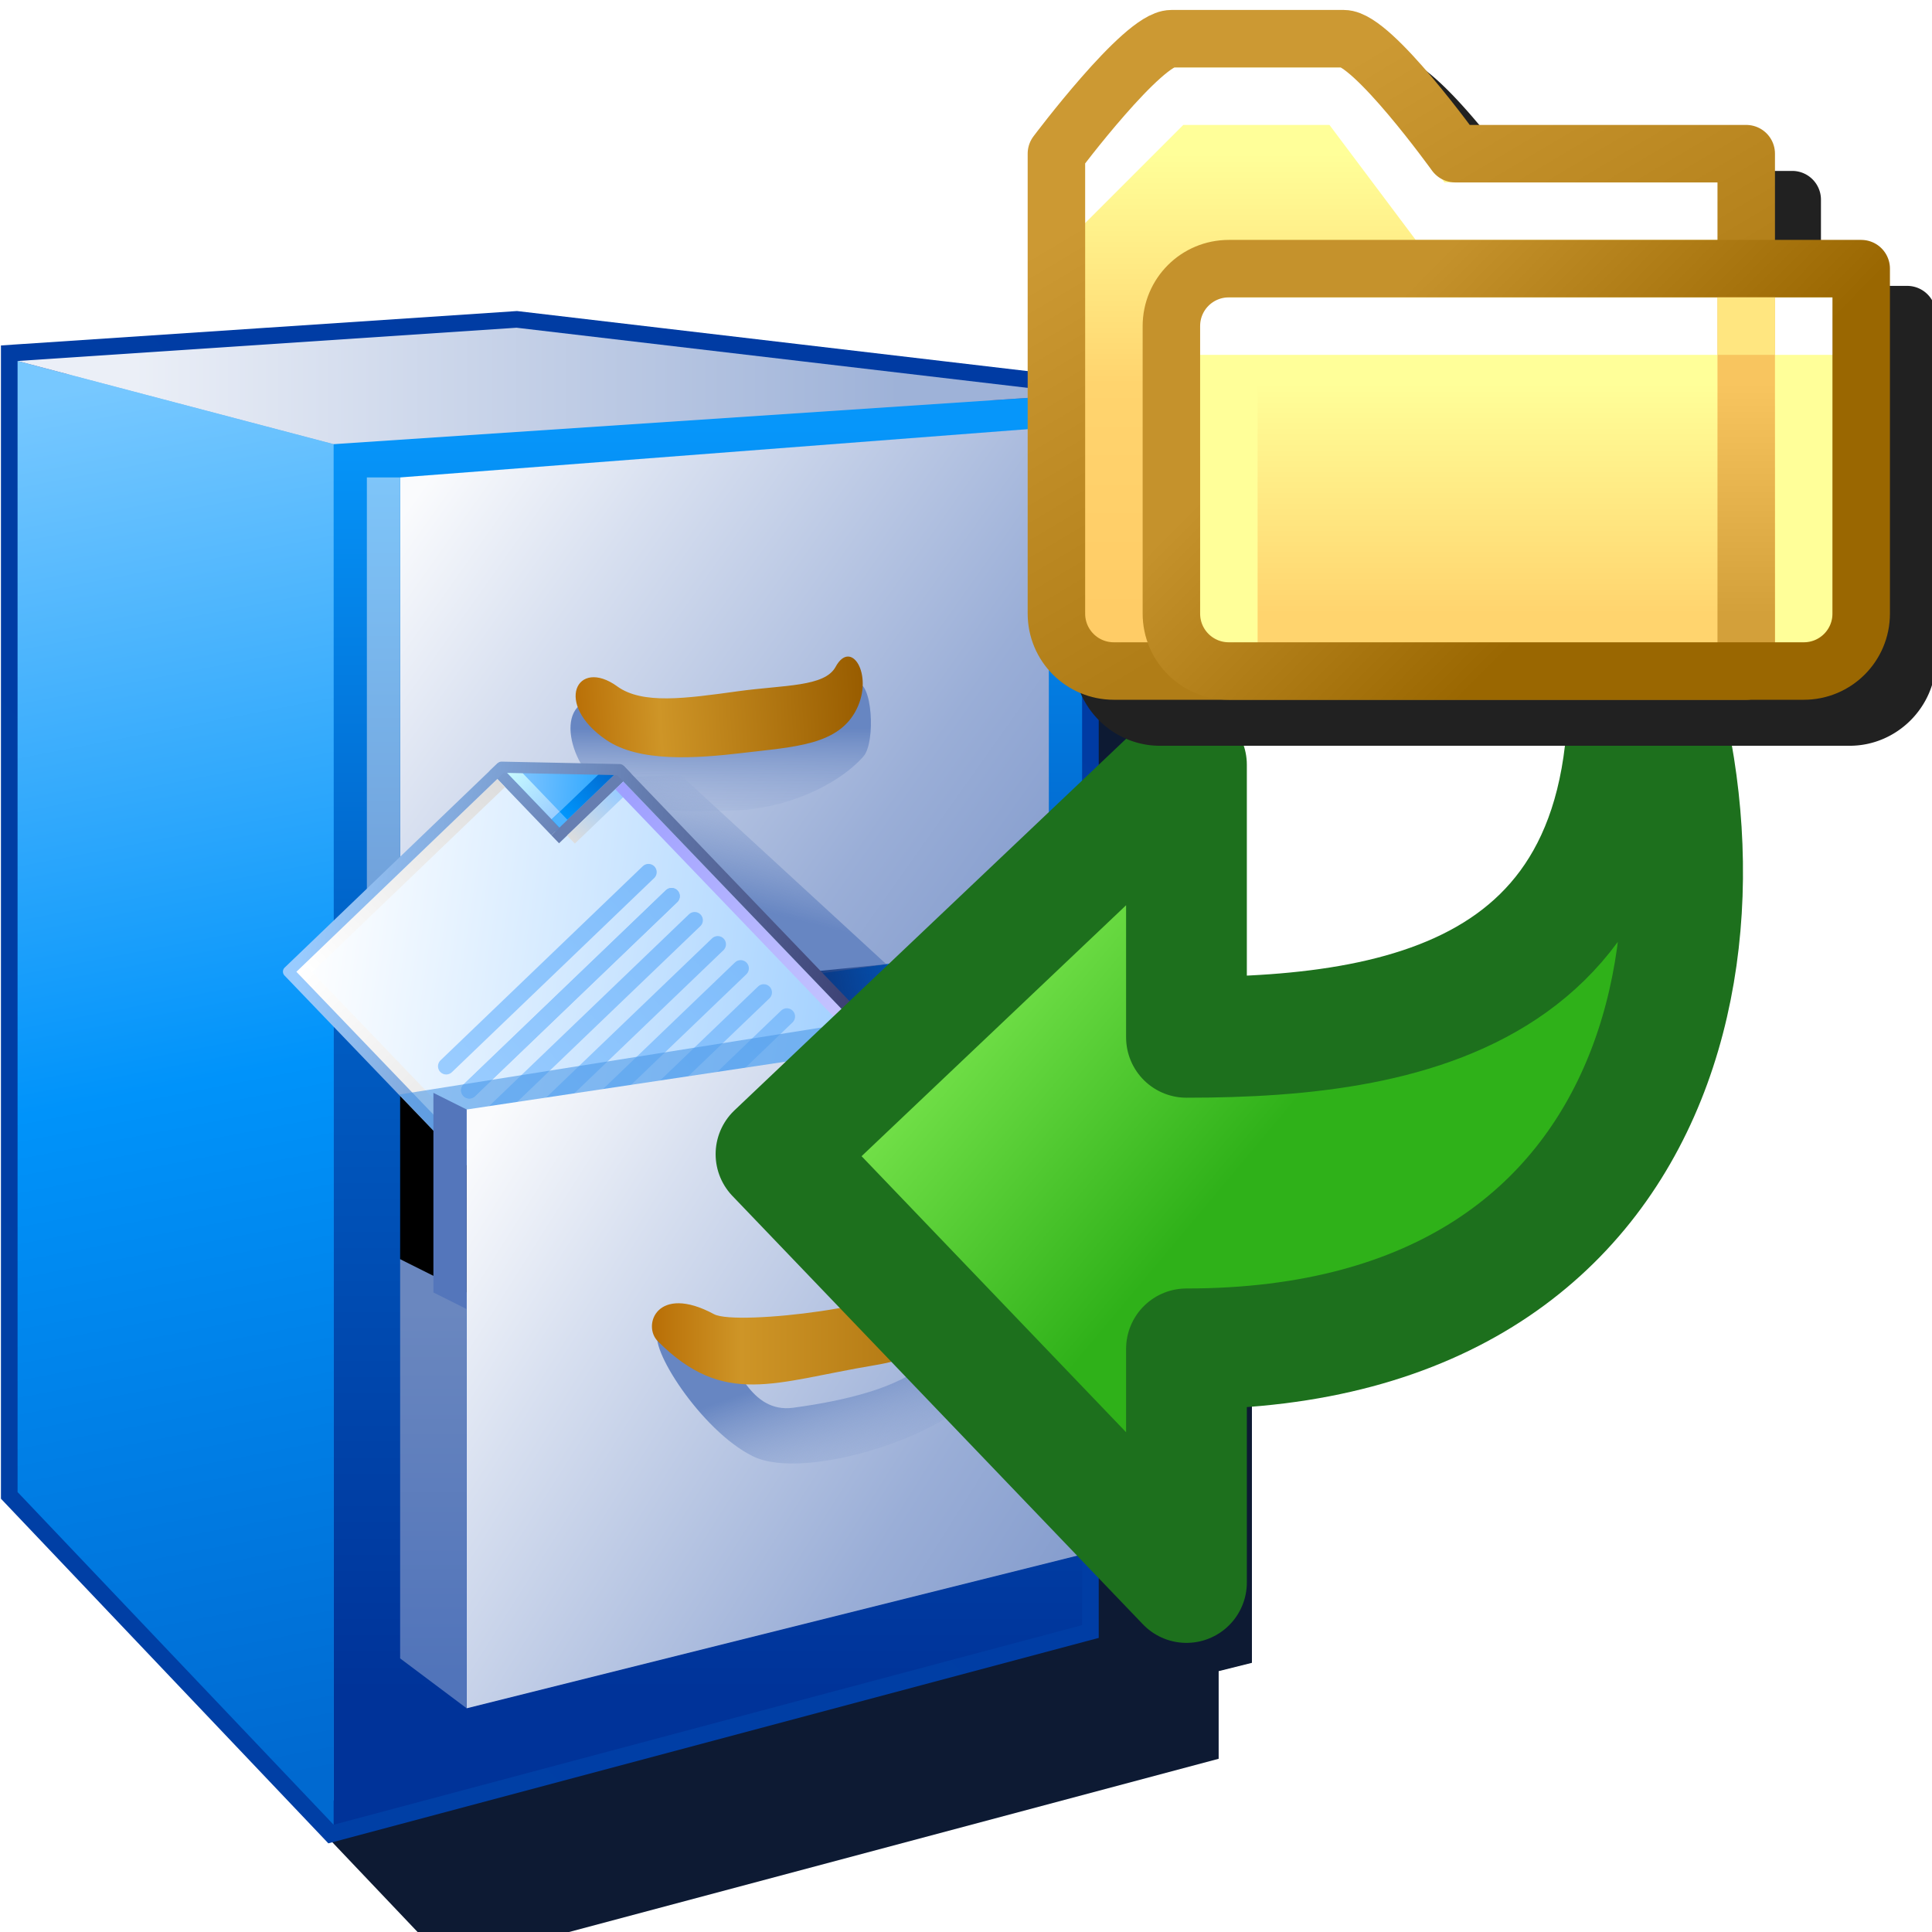 <?xml version="1.0" encoding="UTF-8" standalone="no"?>
<svg
   width="256"
   height="256"
   viewBox="0 0 256 256"
   version="1.1"
   id="svg8"
   inkscape:version="1.1.2 (0a00cf5339, 2022-02-04)"
   sodipodi:docname="archive-insert-directory_16.svg"
   inkscape:export-filename="archive-insert-directory.png"
   inkscape:export-xdpi="6"
   inkscape:export-ydpi="6"
   xmlns:inkscape="http://www.inkscape.org/namespaces/inkscape"
   xmlns:sodipodi="http://sodipodi.sourceforge.net/DTD/sodipodi-0.dtd"
   xmlns:xlink="http://www.w3.org/1999/xlink"
   xmlns="http://www.w3.org/2000/svg"
   xmlns:svg="http://www.w3.org/2000/svg"
   xmlns:rdf="http://www.w3.org/1999/02/22-rdf-syntax-ns#"
   xmlns:cc="http://creativecommons.org/ns#"
   xmlns:dc="http://purl.org/dc/elements/1.1/">
  <defs
     id="defs2">
    <linearGradient
       inkscape:collect="always"
       id="linearGradient1652">
      <stop
         style="stop-color:#0f3274;stop-opacity:1"
         offset="0"
         id="stop1648" />
      <stop
         style="stop-color:#05338c;stop-opacity:0"
         offset="1"
         id="stop1650" />
    </linearGradient>
    <linearGradient
       inkscape:collect="always"
       id="linearGradient1620">
      <stop
         style="stop-color:#72a3dc;stop-opacity:1"
         offset="0"
         id="stop1616" />
      <stop
         style="stop-color:#7ec5f9;stop-opacity:1"
         offset="1"
         id="stop1618" />
    </linearGradient>
    <linearGradient
       id="linearGradient1610"
       inkscape:collect="always">
      <stop
         id="stop1604"
         offset="0"
         style="stop-color:#fafbfd;stop-opacity:1" />
      <stop
         style="stop-color:#d8e0f0;stop-opacity:1"
         offset="0.25"
         id="stop1614" />
      <stop
         id="stop1612"
         offset="0.75"
         style="stop-color:#9aaed7;stop-opacity:1" />
      <stop
         id="stop1608"
         offset="1"
         style="stop-color:#849ccd;stop-opacity:1" />
    </linearGradient>
    <linearGradient
       id="linearGradient1023"
       inkscape:collect="always">
      <stop
         id="stop1017"
         offset="0"
         style="stop-color:#b86e06;stop-opacity:1" />
      <stop
         style="stop-color:#ce9527;stop-opacity:1"
         offset="0.3"
         id="stop1019" />
      <stop
         id="stop1025"
         offset="0.86"
         style="stop-color:#b37913;stop-opacity:1;" />
      <stop
         id="stop1021"
         offset="1"
         style="stop-color:#995d00;stop-opacity:1" />
    </linearGradient>
    <linearGradient
       inkscape:collect="always"
       id="linearGradient993">
      <stop
         style="stop-color:#5174ba;stop-opacity:1"
         offset="0"
         id="stop989" />
      <stop
         style="stop-color:#6a87bf;stop-opacity:1"
         offset="1"
         id="stop991" />
    </linearGradient>
    <linearGradient
       inkscape:collect="always"
       id="linearGradient969">
      <stop
         style="stop-color:#6786c2;stop-opacity:1"
         offset="0"
         id="stop965" />
      <stop
         style="stop-color:#a8b9dc;stop-opacity:0.027"
         offset="1"
         id="stop967" />
    </linearGradient>
    <linearGradient
       inkscape:collect="always"
       id="linearGradient919">
      <stop
         style="stop-color:#b86e06;stop-opacity:1"
         offset="0"
         id="stop915" />
      <stop
         id="stop923"
         offset="0.3"
         style="stop-color:#ce9527;stop-opacity:1" />
      <stop
         style="stop-color:#995d00;stop-opacity:1"
         offset="1"
         id="stop917" />
    </linearGradient>
    <linearGradient
       inkscape:collect="always"
       id="linearGradient903">
      <stop
         style="stop-color:#003fa5;stop-opacity:1"
         offset="0"
         id="stop899" />
      <stop
         style="stop-color:#003ba3;stop-opacity:1"
         offset="1"
         id="stop901" />
    </linearGradient>
    <linearGradient
       inkscape:collect="always"
       id="linearGradient879">
      <stop
         style="stop-color:#ebeff7;stop-opacity:1"
         offset="0"
         id="stop875" />
      <stop
         style="stop-color:#9eb2d8;stop-opacity:1"
         offset="1"
         id="stop877" />
    </linearGradient>
    <linearGradient
       inkscape:collect="always"
       id="linearGradient871">
      <stop
         style="stop-color:#003399;stop-opacity:1"
         offset="0"
         id="stop867" />
      <stop
         id="stop2062"
         offset="0.6"
         style="stop-color:#0062c8;stop-opacity:1" />
      <stop
         style="stop-color:#0696fa;stop-opacity:1"
         offset="1"
         id="stop869" />
    </linearGradient>
    <linearGradient
       inkscape:collect="always"
       id="linearGradient861">
      <stop
         style="stop-color:#0069d0;stop-opacity:1"
         offset="0"
         id="stop857" />
      <stop
         id="stop865"
         offset="0.5"
         style="stop-color:#0093fa;stop-opacity:1" />
      <stop
         style="stop-color:#77c8ff;stop-opacity:1"
         offset="1"
         id="stop859" />
    </linearGradient>
    <linearGradient
       inkscape:collect="always"
       xlink:href="#linearGradient861"
       id="linearGradient863"
       x1="72.068"
       y1="44"
       x2="64.068"
       y2="2.5"
       gradientUnits="userSpaceOnUse" />
    <linearGradient
       inkscape:collect="always"
       xlink:href="#linearGradient871"
       id="linearGradient873"
       x1="84.568"
       y1="41.5"
       x2="84.568"
       y2="3.5"
       gradientUnits="userSpaceOnUse" />
    <linearGradient
       inkscape:collect="always"
       xlink:href="#linearGradient879"
       id="linearGradient881"
       x1="66.568"
       y1="2.25"
       x2="89.568"
       y2="2.25"
       gradientUnits="userSpaceOnUse" />
    <linearGradient
       inkscape:collect="always"
       xlink:href="#linearGradient1610"
       id="linearGradient891"
       x1="-5.432"
       y1="11.5"
       x2="13.156"
       y2="24.667"
       gradientUnits="userSpaceOnUse"
       gradientTransform="translate(37.5,-6)" />
    <linearGradient
       inkscape:collect="always"
       xlink:href="#linearGradient903"
       id="linearGradient905"
       x1="63.068"
       y1="35.5"
       x2="94.105"
       y2="4.806"
       gradientUnits="userSpaceOnUse" />
    <linearGradient
       inkscape:collect="always"
       xlink:href="#linearGradient919"
       id="linearGradient921"
       x1="-3.23"
       y1="11.83"
       x2="5.445"
       y2="11.277"
       gradientUnits="userSpaceOnUse"
       gradientTransform="translate(39.966)" />
    <linearGradient
       inkscape:collect="always"
       xlink:href="#linearGradient969"
       id="linearGradient971"
       x1="0.965"
       y1="12.553"
       x2="0.965"
       y2="15.823"
       gradientUnits="userSpaceOnUse"
       gradientTransform="translate(39.966)" />
    <linearGradient
       inkscape:collect="always"
       xlink:href="#linearGradient1610"
       id="linearGradient983"
       x1="34.068"
       y1="24.5"
       x2="53.068"
       y2="36.5"
       gradientUnits="userSpaceOnUse" />
    <linearGradient
       inkscape:collect="always"
       xlink:href="#linearGradient993"
       id="linearGradient995"
       x1="-16.432"
       y1="41"
       x2="-16.432"
       y2="30"
       gradientUnits="userSpaceOnUse"
       gradientTransform="translate(49)" />
    <linearGradient
       inkscape:collect="always"
       xlink:href="#linearGradient1023"
       id="linearGradient1007"
       x1="39.123"
       y1="30.248"
       x2="48.096"
       y2="30.248"
       gradientUnits="userSpaceOnUse" />
    <linearGradient
       inkscape:collect="always"
       xlink:href="#linearGradient969"
       id="linearGradient1037"
       x1="45.84"
       y1="31.189"
       x2="47.267"
       y2="35.347"
       gradientUnits="userSpaceOnUse" />
    <linearGradient
       inkscape:collect="always"
       id="linearGradient861-5">
      <stop
         style="stop-color:#99ccff;stop-opacity:1;"
         offset="0"
         id="stop857-6" />
      <stop
         style="stop-color:#ffffff;stop-opacity:1"
         offset="1"
         id="stop859-2" />
    </linearGradient>
    <linearGradient
       inkscape:collect="always"
       id="linearGradient1562">
      <stop
         style="stop-color:#2da8ff;stop-opacity:1"
         offset="0"
         id="stop1558" />
      <stop
         style="stop-color:#74c0ff;stop-opacity:1"
         offset="1"
         id="stop1560" />
    </linearGradient>
    <linearGradient
       inkscape:collect="always"
       id="linearGradient1576">
      <stop
         style="stop-color:#9bceff;stop-opacity:1"
         offset="0"
         id="stop1572" />
      <stop
         style="stop-color:#c9fcff;stop-opacity:1"
         offset="1"
         id="stop1574" />
    </linearGradient>
    <linearGradient
       inkscape:collect="always"
       id="linearGradient1601">
      <stop
         style="stop-color:#0096fc;stop-opacity:1"
         offset="0"
         id="stop1597" />
      <stop
         style="stop-color:#0068ce;stop-opacity:1"
         offset="1"
         id="stop1599" />
    </linearGradient>
    <linearGradient
       id="linearGradient1613"
       inkscape:collect="always">
      <stop
         id="stop1609"
         offset="0"
         style="stop-color:#6983b6;stop-opacity:1" />
      <stop
         id="stop1611"
         offset="1"
         style="stop-color:#7ca0d3;stop-opacity:1" />
    </linearGradient>
    <linearGradient
       inkscape:collect="always"
       id="linearGradient1623">
      <stop
         style="stop-color:#dddddd;stop-opacity:1"
         offset="0"
         id="stop1619" />
      <stop
         style="stop-color:#99ccff;stop-opacity:1"
         offset="1"
         id="stop1621" />
    </linearGradient>
    <linearGradient
       inkscape:collect="always"
       id="linearGradient1633">
      <stop
         style="stop-color:#9fa0ff;stop-opacity:1"
         offset="0"
         id="stop1629" />
      <stop
         style="stop-color:#cbcaff;stop-opacity:1"
         offset="1"
         id="stop1631" />
    </linearGradient>
    <linearGradient
       inkscape:collect="always"
       id="linearGradient1643">
      <stop
         style="stop-color:#ccccf2;stop-opacity:1"
         offset="0"
         id="stop1639" />
      <stop
         style="stop-color:#ccccff;stop-opacity:1"
         offset="1"
         id="stop1641" />
    </linearGradient>
    <linearGradient
       inkscape:collect="always"
       id="linearGradient1653">
      <stop
         style="stop-color:#cccccc;stop-opacity:1"
         offset="0"
         id="stop1649" />
      <stop
         style="stop-color:#ffffff;stop-opacity:1"
         offset="1"
         id="stop1651" />
    </linearGradient>
    <linearGradient
       inkscape:collect="always"
       id="linearGradient1663">
      <stop
         style="stop-color:#ffffff;stop-opacity:1"
         offset="0"
         id="stop1659" />
      <stop
         style="stop-color:#dddddd;stop-opacity:1"
         offset="1"
         id="stop1661" />
    </linearGradient>
    <linearGradient
       inkscape:collect="always"
       id="linearGradient869">
      <stop
         style="stop-color:#343467;stop-opacity:1"
         offset="0"
         id="stop865-9" />
      <stop
         style="stop-color:#99cbfe;stop-opacity:1"
         offset="1"
         id="stop867-1" />
    </linearGradient>
    <linearGradient
       id="linearGradient1343"
       inkscape:collect="always">
      <stop
         id="stop1339"
         offset="0"
         style="stop-color:#99ccff;stop-opacity:1" />
      <stop
         id="stop1341"
         offset="1"
         style="stop-color:#80bdfb;stop-opacity:1" />
    </linearGradient>
    <linearGradient
       inkscape:collect="always"
       xlink:href="#linearGradient1343"
       id="linearGradient1514"
       gradientUnits="userSpaceOnUse"
       gradientTransform="matrix(19.578,0,0,20.189,-229.947,79.826)"
       x1="15.346"
       y1="3.572"
       x2="22.225"
       y2="3.572" />
    <linearGradient
       inkscape:collect="always"
       xlink:href="#linearGradient1343"
       id="linearGradient1516"
       gradientUnits="userSpaceOnUse"
       gradientTransform="matrix(19.578,0,0,20.189,-229.947,79.826)"
       x1="15.346"
       y1="4.366"
       x2="22.225"
       y2="4.366" />
    <linearGradient
       inkscape:collect="always"
       xlink:href="#linearGradient1343"
       id="linearGradient1518"
       gradientUnits="userSpaceOnUse"
       gradientTransform="matrix(19.578,0,0,20.189,-229.947,79.826)"
       x1="15.346"
       y1="5.159"
       x2="22.225"
       y2="5.159" />
    <linearGradient
       inkscape:collect="always"
       xlink:href="#linearGradient1343"
       id="linearGradient1520"
       gradientUnits="userSpaceOnUse"
       gradientTransform="matrix(19.578,0,0,20.189,-229.947,79.826)"
       x1="15.346"
       y1="5.953"
       x2="22.225"
       y2="5.953" />
    <linearGradient
       inkscape:collect="always"
       xlink:href="#linearGradient1343"
       id="linearGradient1522"
       gradientUnits="userSpaceOnUse"
       gradientTransform="matrix(19.578,0,0,20.189,-229.88,31.814)"
       x1="15.346"
       y1="3.572"
       x2="22.225"
       y2="3.572" />
    <linearGradient
       inkscape:collect="always"
       xlink:href="#linearGradient1343"
       id="linearGradient1524"
       gradientUnits="userSpaceOnUse"
       gradientTransform="matrix(19.578,0,0,20.189,-229.88,31.814)"
       x1="15.346"
       y1="4.366"
       x2="22.225"
       y2="4.366" />
    <linearGradient
       inkscape:collect="always"
       xlink:href="#linearGradient1343"
       id="linearGradient1526"
       gradientUnits="userSpaceOnUse"
       gradientTransform="matrix(19.578,0,0,20.189,-229.88,31.814)"
       x1="15.346"
       y1="5.159"
       x2="22.225"
       y2="5.159" />
    <linearGradient
       inkscape:collect="always"
       xlink:href="#linearGradient1343"
       id="linearGradient1528"
       gradientUnits="userSpaceOnUse"
       gradientTransform="matrix(19.578,0,0,20.189,-229.88,15.814)"
       x1="15.346"
       y1="3.572"
       x2="22.225"
       y2="3.572" />
    <linearGradient
       inkscape:collect="always"
       xlink:href="#linearGradient1343"
       id="linearGradient1530"
       gradientUnits="userSpaceOnUse"
       gradientTransform="matrix(19.578,0,0,20.189,-229.88,15.814)"
       x1="15.346"
       y1="4.366"
       x2="22.225"
       y2="4.366" />
    <linearGradient
       inkscape:collect="always"
       xlink:href="#linearGradient861-5"
       id="linearGradient1532"
       gradientUnits="userSpaceOnUse"
       gradientTransform="translate(-88.178,-83.548)"
       x1="111.461"
       y1="95.322"
       x2="102.626"
       y2="83.838" />
    <linearGradient
       inkscape:collect="always"
       xlink:href="#linearGradient1562"
       id="linearGradient1534"
       gradientUnits="userSpaceOnUse"
       gradientTransform="translate(14.155)"
       x1="8.731"
       y1="1.984"
       x2="7.542"
       y2="0.69" />
    <linearGradient
       inkscape:collect="always"
       xlink:href="#linearGradient1576"
       id="linearGradient1536"
       gradientUnits="userSpaceOnUse"
       gradientTransform="translate(14.155)"
       x1="7.276"
       y1="1.852"
       x2="7.276"
       y2="0.265" />
    <linearGradient
       inkscape:collect="always"
       xlink:href="#linearGradient1601"
       id="linearGradient1538"
       gradientUnits="userSpaceOnUse"
       gradientTransform="translate(14.155)"
       x1="7.408"
       y1="1.984"
       x2="8.996"
       y2="1.984" />
    <linearGradient
       inkscape:collect="always"
       xlink:href="#linearGradient1613"
       id="linearGradient1540"
       gradientUnits="userSpaceOnUse"
       gradientTransform="translate(14.155)"
       x1="7.011"
       y1="2.117"
       x2="7.011"
       y2="0" />
    <linearGradient
       inkscape:collect="always"
       xlink:href="#linearGradient1623"
       id="linearGradient1542"
       gradientUnits="userSpaceOnUse"
       gradientTransform="translate(14.155)"
       x1="7.144"
       y1="2.514"
       x2="8.731"
       y2="2.514" />
    <linearGradient
       inkscape:collect="always"
       xlink:href="#linearGradient1633"
       id="linearGradient1544"
       gradientUnits="userSpaceOnUse"
       gradientTransform="translate(14.155)"
       x1="8.864"
       y1="2.646"
       x2="8.864"
       y2="11.377" />
    <linearGradient
       inkscape:collect="always"
       xlink:href="#linearGradient1643"
       id="linearGradient1546"
       gradientUnits="userSpaceOnUse"
       gradientTransform="translate(14.155)"
       x1="0.265"
       y1="11.509"
       x2="8.731"
       y2="11.509" />
    <linearGradient
       inkscape:collect="always"
       xlink:href="#linearGradient1653"
       id="linearGradient1548"
       gradientUnits="userSpaceOnUse"
       gradientTransform="translate(14.155)"
       x1="0.397"
       y1="11.377"
       x2="0.397"
       y2="0.265" />
    <linearGradient
       inkscape:collect="always"
       xlink:href="#linearGradient1663"
       id="linearGradient1550"
       gradientUnits="userSpaceOnUse"
       gradientTransform="translate(14.155)"
       x1="0.529"
       y1="0.397"
       x2="6.879"
       y2="0.397" />
    <linearGradient
       inkscape:collect="always"
       xlink:href="#linearGradient869"
       id="linearGradient1552"
       gradientUnits="userSpaceOnUse"
       gradientTransform="translate(-88.178,-83.548)"
       x1="111.329"
       y1="95.189"
       x2="102.626"
       y2="83.838" />
    <linearGradient
       inkscape:collect="always"
       xlink:href="#linearGradient1620"
       id="linearGradient1622"
       x1="-8.898"
       y1="17"
       x2="-8.898"
       y2="5"
       gradientUnits="userSpaceOnUse"
       gradientTransform="translate(39.966)" />
    <linearGradient
       inkscape:collect="always"
       xlink:href="#linearGradient969"
       id="linearGradient1632"
       x1="41.147"
       y1="17.694"
       x2="42.27"
       y2="13.307"
       gradientUnits="userSpaceOnUse" />
    <linearGradient
       inkscape:collect="always"
       xlink:href="#linearGradient1652"
       id="linearGradient1654"
       x1="43.532"
       y1="20.355"
       x2="47.954"
       y2="19.505"
       gradientUnits="userSpaceOnUse" />
    <linearGradient
       inkscape:collect="always"
       xlink:href="#linearGradient1616"
       id="linearGradient1618"
       x1="-2.798"
       y1="7.786"
       x2="-1.633"
       y2="8.914"
       gradientUnits="userSpaceOnUse"
       gradientTransform="matrix(0,-39.003,-31.626,0,397.093,76.874)" />
    <linearGradient
       inkscape:collect="always"
       id="linearGradient1616">
      <stop
         style="stop-color:#2fb119;stop-opacity:1"
         offset="0"
         id="stop1612-5" />
      <stop
         style="stop-color:#8df35b;stop-opacity:1"
         offset="1"
         id="stop1614-5" />
    </linearGradient>
    <linearGradient
       inkscape:collect="always"
       id="linearGradient99492">
      <stop
         style="stop-color:#d3a03a;stop-opacity:1"
         offset="0"
         id="stop99488" />
      <stop
         style="stop-color:#f8c55f;stop-opacity:1"
         offset="1"
         id="stop99490" />
    </linearGradient>
    <linearGradient
       inkscape:collect="always"
       id="linearGradient70027">
      <stop
         style="stop-color:#ffd46e;stop-opacity:1"
         offset="0"
         id="stop70023" />
      <stop
         style="stop-color:#ffff99;stop-opacity:1"
         offset="1"
         id="stop70025" />
    </linearGradient>
    <linearGradient
       inkscape:collect="always"
       id="linearGradient52099">
      <stop
         style="stop-color:#9a6701;stop-opacity:1"
         offset="0"
         id="stop52095" />
      <stop
         style="stop-color:#c5922c;stop-opacity:1"
         offset="1"
         id="stop52097" />
    </linearGradient>
    <linearGradient
       inkscape:collect="always"
       id="linearGradient38451">
      <stop
         style="stop-color:#b07d17;stop-opacity:1"
         offset="0"
         id="stop38447" />
      <stop
         style="stop-color:#cc9933;stop-opacity:1"
         offset="1"
         id="stop38449" />
    </linearGradient>
    <linearGradient
       inkscape:collect="always"
       id="linearGradient17863">
      <stop
         style="stop-color:#ffcc66;stop-opacity:1"
         offset="0"
         id="stop17859" />
      <stop
         style="stop-color:#ffd46e;stop-opacity:1"
         offset="0.5"
         id="stop30484" />
      <stop
         style="stop-color:#ffff99;stop-opacity:1"
         offset="1"
         id="stop17861" />
    </linearGradient>
    <linearGradient
       inkscape:collect="always"
       xlink:href="#linearGradient17863"
       id="linearGradient17865"
       x1="-3.932"
       y1="12.5"
       x2="-3.932"
       y2="4.5"
       gradientUnits="userSpaceOnUse" />
    <linearGradient
       inkscape:collect="always"
       xlink:href="#linearGradient38451"
       id="linearGradient38453"
       x1="-0.889"
       y1="12.038"
       x2="-4.616"
       y2="5.753"
       gradientUnits="userSpaceOnUse" />
    <linearGradient
       inkscape:collect="always"
       xlink:href="#linearGradient52099"
       id="linearGradient52101"
       x1="0.068"
       y1="15"
       x2="-3.968"
       y2="11.01"
       gradientUnits="userSpaceOnUse"
       gradientTransform="translate(4,-3)" />
    <linearGradient
       inkscape:collect="always"
       xlink:href="#linearGradient70027"
       id="linearGradient70029"
       x1="-1.432"
       y1="15.5"
       x2="-1.432"
       y2="11.5"
       gradientUnits="userSpaceOnUse"
       gradientTransform="translate(4,-3)" />
    <linearGradient
       inkscape:collect="always"
       xlink:href="#linearGradient99492"
       id="linearGradient99494"
       x1="7.068"
       y1="12.5"
       x2="7.068"
       y2="8.5"
       gradientUnits="userSpaceOnUse" />
    <filter
       inkscape:collect="always"
       style="color-interpolation-filters:sRGB"
       id="filter126551"
       x="-0.132"
       y="-0.165"
       width="1.265"
       height="1.331">
      <feGaussianBlur
         inkscape:collect="always"
         stdDeviation="0.827"
         id="feGaussianBlur126553" />
    </filter>
    <filter
       inkscape:collect="always"
       style="color-interpolation-filters:sRGB"
       id="filter1024"
       x="-0.226"
       y="-0.167"
       width="1.452"
       height="1.334">
      <feGaussianBlur
         inkscape:collect="always"
         stdDeviation="14.118"
         id="feGaussianBlur1026" />
    </filter>
  </defs>
  <sodipodi:namedview
     showguides="false"
     id="base"
     pagecolor="#ffffff"
     bordercolor="#666666"
     borderopacity="1.0"
     inkscape:pageopacity="0.0"
     inkscape:pageshadow="2"
     inkscape:zoom="2.8284273"
     inkscape:cx="1.0606601"
     inkscape:cy="97.227176"
     inkscape:document-units="px"
     inkscape:current-layer="layer1"
     inkscape:document-rotation="0"
     showgrid="false"
     units="px"
     inkscape:window-width="3840"
     inkscape:window-height="2043"
     inkscape:window-x="0"
     inkscape:window-y="0"
     inkscape:window-maximized="1"
     inkscape:snap-bbox="true"
     inkscape:bbox-nodes="true"
     fit-margin-top="0"
     fit-margin-left="0"
     fit-margin-right="0"
     fit-margin-bottom="0"
     inkscape:bbox-paths="false"
     inkscape:snap-global="true"
     inkscape:pagecheckerboard="0">
    <inkscape:grid
       type="xygrid"
       id="grid1504"
       originx="0"
       originy="0" />
    <inkscape:grid
       type="xygrid"
       id="grid1035"
       spacingx="0.5"
       spacingy="0.5" />
  </sodipodi:namedview>
  <g
     inkscape:label="Layer 1"
     inkscape:groupmode="layer"
     id="layer1"
     transform="translate(-12.568)">
    <path
       d="m 96.954,57.213 -68.386,4.558 v 2.062 150.767 l 43.388,45.67 102.091,-27.224 v -11.611 l 4.408,-1.102 V 149.799 l -4.408,-2.205 V 66.283 Z"
       style="color:#000000;font-style:normal;font-variant:normal;font-weight:normal;font-stretch:normal;font-size:medium;line-height:normal;font-family:sans-serif;font-variant-ligatures:normal;font-variant-position:normal;font-variant-caps:normal;font-variant-numeric:normal;font-variant-alternates:normal;font-variant-east-asian:normal;font-feature-settings:normal;font-variation-settings:normal;text-indent:0;text-align:start;text-decoration:none;text-decoration-line:none;text-decoration-style:solid;text-decoration-color:#000000;letter-spacing:normal;word-spacing:normal;text-transform:none;writing-mode:lr-tb;direction:ltr;text-orientation:mixed;dominant-baseline:auto;baseline-shift:baseline;text-anchor:start;white-space:normal;shape-padding:0;shape-margin:0;inline-size:0;clip-rule:nonzero;display:inline;overflow:visible;visibility:visible;isolation:auto;mix-blend-mode:normal;color-interpolation:sRGB;color-interpolation-filters:linearRGB;solid-color:#000000;solid-opacity:1;vector-effect:none;fill:#0d1a33;fill-opacity:1;fill-rule:nonzero;stroke:none;stroke-width:4.408px;stroke-linecap:butt;stroke-linejoin:miter;stroke-miterlimit:4;stroke-dasharray:none;stroke-dashoffset:0;stroke-opacity:1;color-rendering:auto;image-rendering:auto;shape-rendering:auto;text-rendering:auto;enable-background:accumulate;stop-color:#000000;filter:url(#filter1024)"
       id="path1959" />
    <g
       transform="matrix(4.408,0,0,4.408,-73.563,41.222)"
       id="g1702">
      <g
         id="g1231"
         transform="translate(-43)">
        <path
           sodipodi:nodetypes="ccccccc"
           id="path849"
           d="m 63.068,1.5 15,-1 17,2 v 37 l -22.5,6 -9.5,-10 z"
           style="fill:#1697f3;fill-opacity:1;stroke:url(#linearGradient905);stroke-width:1px;stroke-linecap:butt;stroke-linejoin:miter;stroke-opacity:1" />
        <path
           sodipodi:nodetypes="ccccc"
           id="path851"
           d="m 72.568,4 v 41.5 l 22.5,-6 v -37 z"
           style="fill:url(#linearGradient873);fill-opacity:1;stroke:none;stroke-width:1px;stroke-linecap:butt;stroke-linejoin:miter;stroke-opacity:1" />
        <path
           sodipodi:nodetypes="ccccc"
           id="path853"
           d="m 63.068,35.5 v -34 l 9.5,2.5 v 41.5 z"
           style="fill:url(#linearGradient863);fill-opacity:1;stroke:none;stroke-width:1px;stroke-linecap:butt;stroke-linejoin:miter;stroke-opacity:1" />
        <path
           id="path855"
           d="m 78.068,0.5 17,2 -22.5,1.5 -9.5,-2.5 z"
           style="fill:url(#linearGradient881);fill-opacity:1;stroke:none;stroke-width:1px;stroke-linecap:butt;stroke-linejoin:miter;stroke-opacity:1" />
      </g>
      <path
         sodipodi:nodetypes="ccccc"
         style="fill:url(#linearGradient891);fill-opacity:1;stroke:none;stroke-width:0.2;stroke-linecap:butt;stroke-linejoin:miter;stroke-miterlimit:4;stroke-dasharray:none;stroke-opacity:1"
         d="M 51.068,19 V 3.5 l -19.5,1.5 v 16.5 z"
         id="path883" />
      <path
         sodipodi:nodetypes="cccccc"
         id="path895-3"
         d="m 37.601,11.665 c 2.613,0.08 4.818,0.173 7.679,-0.477 0.478,-0.109 0.593,1.772 0.214,2.2 -0.803,0.906 -2.411,1.588 -3.886,1.623 -1.41,0.034 -2.659,0.12 -3.805,-0.552 -1.145,-0.672 -1.706,-2.84 -0.203,-2.794 z"
         style="fill:url(#linearGradient971);fill-opacity:1;stroke:none;stroke-width:1px;stroke-linecap:butt;stroke-linejoin:miter;stroke-opacity:1" />
      <path
         style="fill:url(#linearGradient1632);fill-opacity:1;stroke:none;stroke-width:1px;stroke-linecap:butt;stroke-linejoin:miter;stroke-opacity:1"
         d="m 34.859,13.732 1.034,0.366 4.106,-0.151 6.181,5.684 L 43.568,20 Z"
         id="path1624"
         sodipodi:nodetypes="cccccc" />
      <path
         style="fill:url(#linearGradient921);fill-opacity:1;stroke:none;stroke-width:1px;stroke-linecap:butt;stroke-linejoin:miter;stroke-opacity:1"
         d="m 38.095,11.282 c 0.756,0.545 2.045,0.364 3.625,0.146 1.396,-0.193 2.608,-0.128 2.938,-0.734 0.467,-0.859 1.146,0.235 0.632,1.271 -0.537,1.085 -1.856,1.13 -3.42,1.316 -1.401,0.166 -3.105,0.29 -4.102,-0.387 -1.593,-1.08 -0.893,-2.492 0.327,-1.613 z"
         id="path895"
         sodipodi:nodetypes="sssssss" />
      <path
         sodipodi:nodetypes="ccccc"
         style="fill:url(#linearGradient1622);fill-opacity:1;stroke:none;stroke-width:1px;stroke-linecap:butt;stroke-linejoin:miter;stroke-opacity:1"
         d="m 31.568,5 h -1 v 16.5 h 1 z"
         id="path897" />
      <path
         style="fill:#000000;fill-opacity:1;stroke:none;stroke-width:1px;stroke-linecap:butt;stroke-linejoin:miter;stroke-opacity:1"
         d="M 34.149,30.135 31.568,28.5 V 23 l 20,-3 v 6 z"
         id="path1241"
         sodipodi:nodetypes="cccccc" />
      <path
         style="fill:#5476bb;fill-opacity:1;stroke:none;stroke-width:1px;stroke-linecap:butt;stroke-linejoin:miter;stroke-opacity:1"
         d="m 53.568,21 -1,-0.5 V 22"
         id="path997"
         sodipodi:nodetypes="ccc" />
      <path
         style="fill:url(#linearGradient1654);fill-opacity:1;stroke:none;stroke-width:1px;stroke-linecap:butt;stroke-linejoin:miter;stroke-opacity:1"
         d="m 46.18,19.631 1.048,1.016 -2.54,0.433 -1.156,-1.181 z"
         id="path1638" />
      <g
         id="g1578"
         transform="matrix(0.447,-0.429,0.429,0.447,7.128,23.959)">
        <g
           transform="matrix(2.043,0,0,2.043,-0.051,18.516)"
           id="g943-9">
          <path
             id="rect1498-0-7"
             style="fill:url(#linearGradient1532);fill-opacity:1;stroke:none;stroke-width:0.265;stroke-linejoin:round;stroke-miterlimit:4;stroke-dasharray:none;stroke-opacity:1;paint-order:normal"
             d="m 14.288,0.132 h 7.011 l 1.984,2.117 v 9.525 h -8.996 z"
             sodipodi:nodetypes="cccccc" />
          <path
             style="fill:url(#linearGradient1534);fill-opacity:1;stroke:none;stroke-width:0.265px;stroke-linecap:butt;stroke-linejoin:miter;stroke-opacity:1"
             d="M 21.167,0.132 V 2.249 L 23.283,2.117 21.431,0.132 Z"
             id="path1548-1-3"
             sodipodi:nodetypes="ccccc" />
          <path
             style="fill:none;stroke:url(#linearGradient1536);stroke-width:0.265px;stroke-linecap:butt;stroke-linejoin:miter;stroke-opacity:1"
             d="M 21.431,2.117 V 0.265"
             id="path1570-0-6" />
          <path
             sodipodi:nodetypes="cc"
             style="fill:none;stroke:url(#linearGradient1538);stroke-width:0.265px;stroke-linecap:butt;stroke-linejoin:miter;stroke-opacity:1"
             d="M 23.151,1.984 H 21.167"
             id="path1595-5-1" />
          <path
             style="fill:#000000;fill-opacity:0;stroke:#667eb1;stroke-width:0.265;stroke-linecap:butt;stroke-linejoin:miter;stroke-miterlimit:4;stroke-dasharray:none;stroke-opacity:1"
             d="m 21.034,2.249 h 2.381"
             id="path1605-0-2"
             sodipodi:nodetypes="cc" />
          <path
             sodipodi:nodetypes="cc"
             id="path1593-1-9"
             d="M 21.167,0 V 2.117"
             style="fill:#7494c7;fill-opacity:1;stroke:url(#linearGradient1540);stroke-width:0.265;stroke-linecap:butt;stroke-linejoin:miter;stroke-miterlimit:4;stroke-dasharray:none;stroke-opacity:1" />
          <path
             style="fill:none;stroke:url(#linearGradient1542);stroke-width:0.265px;stroke-linecap:butt;stroke-linejoin:miter;stroke-opacity:1"
             d="m 21.299,2.514 h 1.852"
             id="path1617-8-3" />
          <path
             style="fill:none;stroke:url(#linearGradient1544);stroke-width:0.265px;stroke-linecap:butt;stroke-linejoin:miter;stroke-opacity:1"
             d="M 23.019,2.381 V 11.377"
             id="path1627-5-1"
             sodipodi:nodetypes="cc" />
          <path
             style="fill:none;stroke:url(#linearGradient1546);stroke-width:0.265px;stroke-linecap:butt;stroke-linejoin:miter;stroke-opacity:1"
             d="M 22.886,11.509 H 14.42"
             id="path1637-0-9" />
          <path
             style="fill:none;stroke:url(#linearGradient1548);stroke-width:0.265px;stroke-linecap:butt;stroke-linejoin:miter;stroke-opacity:1"
             d="M 14.552,11.377 V 0.265"
             id="path1647-6-4" />
          <path
             style="fill:#e8ebee;fill-opacity:1;stroke:url(#linearGradient1550);stroke-width:0.265px;stroke-linecap:butt;stroke-linejoin:miter;stroke-opacity:1"
             d="m 21.034,0.397 h -6.35"
             id="path1657-4-7" />
          <path
             sodipodi:nodetypes="cccccc"
             d="m 14.288,0.132 h 7.011 l 1.984,1.984 v 9.657 h -8.996 z"
             style="fill:none;fill-opacity:1;stroke:url(#linearGradient1552);stroke-width:0.265;stroke-linejoin:round;stroke-miterlimit:4;stroke-dasharray:none;stroke-opacity:1;paint-order:normal"
             id="path1566-2-8" />
          <rect
             y="1.852"
             x="21.299"
             height="0.265"
             width="0.265"
             id="rect928-4"
             style="fill:#4db3ff;fill-opacity:1;stroke:none;stroke-width:0.265;stroke-linecap:round;stroke-miterlimit:4;stroke-dasharray:none;stroke-opacity:1" />
        </g>
        <g
           id="g1394-5"
           transform="matrix(0.101,0,0,0.101,24.353,18.516)">
          <path
             sodipodi:nodetypes="cc"
             id="path908-36-0"
             d="M 70.501,151.938 H 205.185"
             style="fill:none;stroke:url(#linearGradient1514);stroke-width:7.89;stroke-linecap:round;stroke-linejoin:miter;stroke-miterlimit:4;stroke-dasharray:none;stroke-opacity:1" />
          <path
             style="fill:none;stroke:url(#linearGradient1516);stroke-width:7.89;stroke-linecap:round;stroke-linejoin:miter;stroke-miterlimit:4;stroke-dasharray:none;stroke-opacity:1"
             d="M 70.501,167.962 H 205.185"
             id="path908-3-0-36"
             sodipodi:nodetypes="cc" />
          <path
             sodipodi:nodetypes="cc"
             id="path908-3-6-6-1"
             d="M 70.501,183.987 H 205.185"
             style="fill:none;stroke:url(#linearGradient1518);stroke-width:7.89;stroke-linecap:round;stroke-linejoin:miter;stroke-miterlimit:4;stroke-dasharray:none;stroke-opacity:1" />
          <path
             style="fill:none;stroke:url(#linearGradient1520);stroke-width:7.89;stroke-linecap:round;stroke-linejoin:miter;stroke-miterlimit:4;stroke-dasharray:none;stroke-opacity:1"
             d="M 70.501,200.012 H 135.185"
             id="path908-3-6-0-2-0"
             sodipodi:nodetypes="cc" />
          <path
             style="fill:none;stroke:url(#linearGradient1522);stroke-width:7.89;stroke-linecap:round;stroke-linejoin:miter;stroke-miterlimit:4;stroke-dasharray:none;stroke-opacity:1"
             d="M 70.568,103.926 H 205.251"
             id="path908-36-5-6"
             sodipodi:nodetypes="cc" />
          <path
             sodipodi:nodetypes="cc"
             id="path908-3-0-3-3"
             d="M 70.568,119.951 H 205.251"
             style="fill:none;stroke:url(#linearGradient1524);stroke-width:7.89;stroke-linecap:round;stroke-linejoin:miter;stroke-miterlimit:4;stroke-dasharray:none;stroke-opacity:1" />
          <path
             style="fill:none;stroke:url(#linearGradient1526);stroke-width:7.89;stroke-linecap:round;stroke-linejoin:miter;stroke-miterlimit:4;stroke-dasharray:none;stroke-opacity:1"
             d="M 70.568,135.975 H 205.251"
             id="path908-3-6-6-5-2"
             sodipodi:nodetypes="cc" />
          <path
             style="fill:none;stroke:url(#linearGradient1528);stroke-width:7.89;stroke-linecap:round;stroke-linejoin:miter;stroke-miterlimit:4;stroke-dasharray:none;stroke-opacity:1"
             d="M 70.568,87.926 H 205.251"
             id="path908-36-2-0"
             sodipodi:nodetypes="cc" />
          <path
             sodipodi:nodetypes="cc"
             id="path908-3-0-7-6"
             d="M 70.568,103.951 H 205.251"
             style="fill:none;stroke:url(#linearGradient1530);stroke-width:7.89;stroke-linecap:round;stroke-linejoin:miter;stroke-miterlimit:4;stroke-dasharray:none;stroke-opacity:1" />
        </g>
      </g>
      <path
         style="fill:#4c99e7;fill-opacity:0.596;stroke:none;stroke-width:1px;stroke-linecap:butt;stroke-linejoin:miter;stroke-opacity:1"
         d="m 31.54,23.55 14.075,-2.234 0.958,1.001 -12.609,3.776 z"
         id="path1596"
         sodipodi:nodetypes="ccccc" />
      <path
         style="fill:url(#linearGradient983);fill-opacity:1;stroke:none;stroke-width:1px;stroke-linecap:butt;stroke-linejoin:miter;stroke-opacity:1"
         d="M 53.568,37 V 21 l -20,3 v 18 z"
         id="path975" />
      <path
         style="fill:url(#linearGradient995);fill-opacity:1;stroke:none;stroke-width:1px;stroke-linecap:butt;stroke-linejoin:miter;stroke-opacity:1"
         d="m 33.568,29.5 -2,-1 v 12 l 2,1.5"
         id="path985"
         sodipodi:nodetypes="cccc" />
      <path
         style="fill:#5476bb;fill-opacity:1;stroke:none;stroke-width:1px;stroke-linecap:butt;stroke-linejoin:miter;stroke-opacity:1"
         d="m 32.568,29.5 v -6 l 1,0.5 v 6 z"
         id="path987"
         sodipodi:nodetypes="ccccc" />
      <path
         style="fill:url(#linearGradient1037);fill-opacity:1;stroke:none;stroke-width:1px;stroke-linecap:butt;stroke-linejoin:miter;stroke-opacity:1"
         d="m 47.356,31.631 c 0.662,-0.615 -0.676,-1.643 -0.141,-2.058 l 0.563,-0.655 c 0.927,0.476 1.816,2.563 1.191,3.505 -0.894,1.348 -5.238,2.778 -6.804,1.998 -1.566,-0.78 -3.178,-3.34 -2.824,-3.741 0.521,0.057 1.821,0.348 1.821,0.348 0.52,0.594 0.926,2.112 2.224,1.937 1.574,-0.212 3.184,-0.605 3.97,-1.335 z"
         id="path1029"
         sodipodi:nodetypes="sccssccss" />
      <path
         style="fill:url(#linearGradient1007);fill-opacity:1;stroke:none;stroke-width:1px;stroke-linecap:butt;stroke-linejoin:miter;stroke-opacity:1"
         d="m 46.646,29.196 c -0.261,-0.482 0.045,-1.164 0.975,-0.602 0.474,0.287 1.786,2.498 -1.805,3.096 -3,0.5 -4.502,1.277 -6.502,-0.723 -0.475,-0.475 -0.023,-1.736 1.69,-0.814 0.684,0.368 6.001,-0.294 5.641,-0.957 z"
         id="path999"
         sodipodi:nodetypes="ssssss" />
    </g>
    <path
       style="fill:url(#linearGradient1618);fill-opacity:1;stroke:#1d701d;stroke-width:16;stroke-linecap:butt;stroke-linejoin:round;stroke-miterlimit:5.8;stroke-dasharray:none;stroke-opacity:1"
       d="m 227.328,78.128 c 7.275,52.816 -26.661,59.325 -57.547,59.325 v -36.119 l -54.389,51.598 54.389,56.758 v -30.959 c 67.402,0 75.409,-62.202 57.547,-100.603 z"
       id="path1610"
       sodipodi:nodetypes="ccccccc" />
    <g
       inkscape:label="Layer 1"
       id="layer1-5"
       transform="matrix(7.617,0,0,7.617,53.009,-13.914)">
      <path
         id="path118662"
         style="mix-blend-mode:normal;fill:#212121;fill-opacity:1;fill-rule:evenodd;stroke:none;stroke-linecap:round;stroke-linejoin:round;filter:url(#filter126551);stop-color:#000000"
         d="m 15.868,2.8 c -0.229,0 -0.364,0.081 -0.492,0.16 -0.128,0.079 -0.244,0.173 -0.363,0.279 -0.238,0.212 -0.482,0.472 -0.709,0.73 -0.453,0.518 -0.836,1.029 -0.836,1.029 A 0.5,0.5 0 0 0 13.368,5.3 v 8 c 0,0.822 0.678,1.5 1.5,1.5 h 11 1 c 0.822,0 1.5,-0.678 1.5,-1.5 v -6 a 0.5,0.5 0 0 0 -0.5,-0.5 h -1.5 V 5.3 a 0.5,0.5 0 0 0 -0.5,-0.5 H 21.047 C 20.938,4.651 20.754,4.391 20.405,3.978 20.186,3.718 19.95,3.456 19.717,3.243 19.601,3.137 19.487,3.042 19.36,2.962 19.233,2.882 19.097,2.8 18.868,2.8 Z" />
      <g
         id="g118660"
         transform="translate(18)">
        <g
           id="g51229">
          <path
             id="path50157"
             style="opacity:1;fill:url(#linearGradient17865);fill-opacity:1;fill-rule:evenodd;stroke:none;stroke-linecap:round;stroke-linejoin:round;stop-color:#000000"
             d="m -2.932,2.5 h 3 c 0.5,0 1.938,2 1.938,2 h 5.062 v 9 h -11 c -0.554,0 -1,-0.446 -1,-1 v -8 c 0,0 1.5,-2 2,-2 z"
             sodipodi:nodetypes="cccccsscc" />
          <path
             style="fill:none;stroke:#ffffff;stroke-width:1px;stroke-linecap:butt;stroke-linejoin:miter;stroke-opacity:1"
             d="m -4.932,5.5 2,-2 h 3 l 1.5,2 h 5.5"
             id="path50009"
             sodipodi:nodetypes="ccccc" />
          <path
             id="rect1090"
             style="opacity:1;fill:none;fill-opacity:1;fill-rule:evenodd;stroke:url(#linearGradient38453);stroke-linecap:round;stroke-linejoin:round;stop-color:#000000"
             d="m -2.932,2.5 h 3 c 0.5,0 1.938,2 1.938,2 h 5.062 v 9 h -11 c -0.554,0 -1,-0.446 -1,-1 v -8 c 0,0 1.5,-2 2,-2 z"
             sodipodi:nodetypes="cccccsscc" />
        </g>
        <rect
           style="opacity:1;fill:url(#linearGradient70029);fill-opacity:1;fill-rule:evenodd;stroke:none;stroke-width:1;stroke-linecap:round;stroke-linejoin:round;stroke-miterlimit:4;stroke-dasharray:none;stroke-opacity:1;stop-color:#000000"
           id="rect51881"
           width="12"
           height="7"
           x="-2.932"
           y="6.5"
           rx="1"
           ry="1" />
        <path
           style="fill:none;fill-opacity:1;stroke:#ffff99;stroke-width:1px;stroke-linecap:butt;stroke-linejoin:miter;stroke-opacity:1"
           d="m -1.932,7.5 v 6"
           id="path90149" />
        <path
           style="fill:none;fill-opacity:1;stroke:#ffff99;stroke-width:1px;stroke-linecap:butt;stroke-linejoin:miter;stroke-opacity:1"
           d="m 8.068,7.5 v 6"
           id="path90149-3" />
        <path
           style="fill:none;stroke:#ffffff;stroke-width:1px;stroke-linecap:butt;stroke-linejoin:miter;stroke-opacity:1"
           d="m -2.932,7.5 h 12"
           id="path84301"
           sodipodi:nodetypes="cc" />
        <path
           style="fill:none;stroke:url(#linearGradient99494);stroke-width:1px;stroke-linecap:butt;stroke-linejoin:miter;stroke-opacity:1"
           d="m 7.068,6.5 v 7"
           id="path99486" />
        <path
           id="rect83870"
           style="opacity:1;fill:none;fill-rule:evenodd;stroke:url(#linearGradient52101);stroke-linecap:round;stroke-linejoin:round;stop-color:#000000"
           d="m -1.932,6.5 h 11 v 6 c 0,0.554 -0.446,1 -1,1 h -10 c -0.554,0 -1,-0.446 -1,-1 v -5 c 0,-0.554 0.446,-1 1,-1 z"
           sodipodi:nodetypes="scssssss" />
        <rect
           style="opacity:1;fill:#ffe680;fill-opacity:1;fill-rule:evenodd;stroke:none;stroke-width:1;stroke-linecap:round;stroke-linejoin:round;stroke-miterlimit:4;stroke-dasharray:none;stroke-opacity:1;stop-color:#000000"
           id="rect109807"
           width="1"
           height="1"
           x="6.568"
           y="7" />
      </g>
    </g>
  </g>
</svg>
